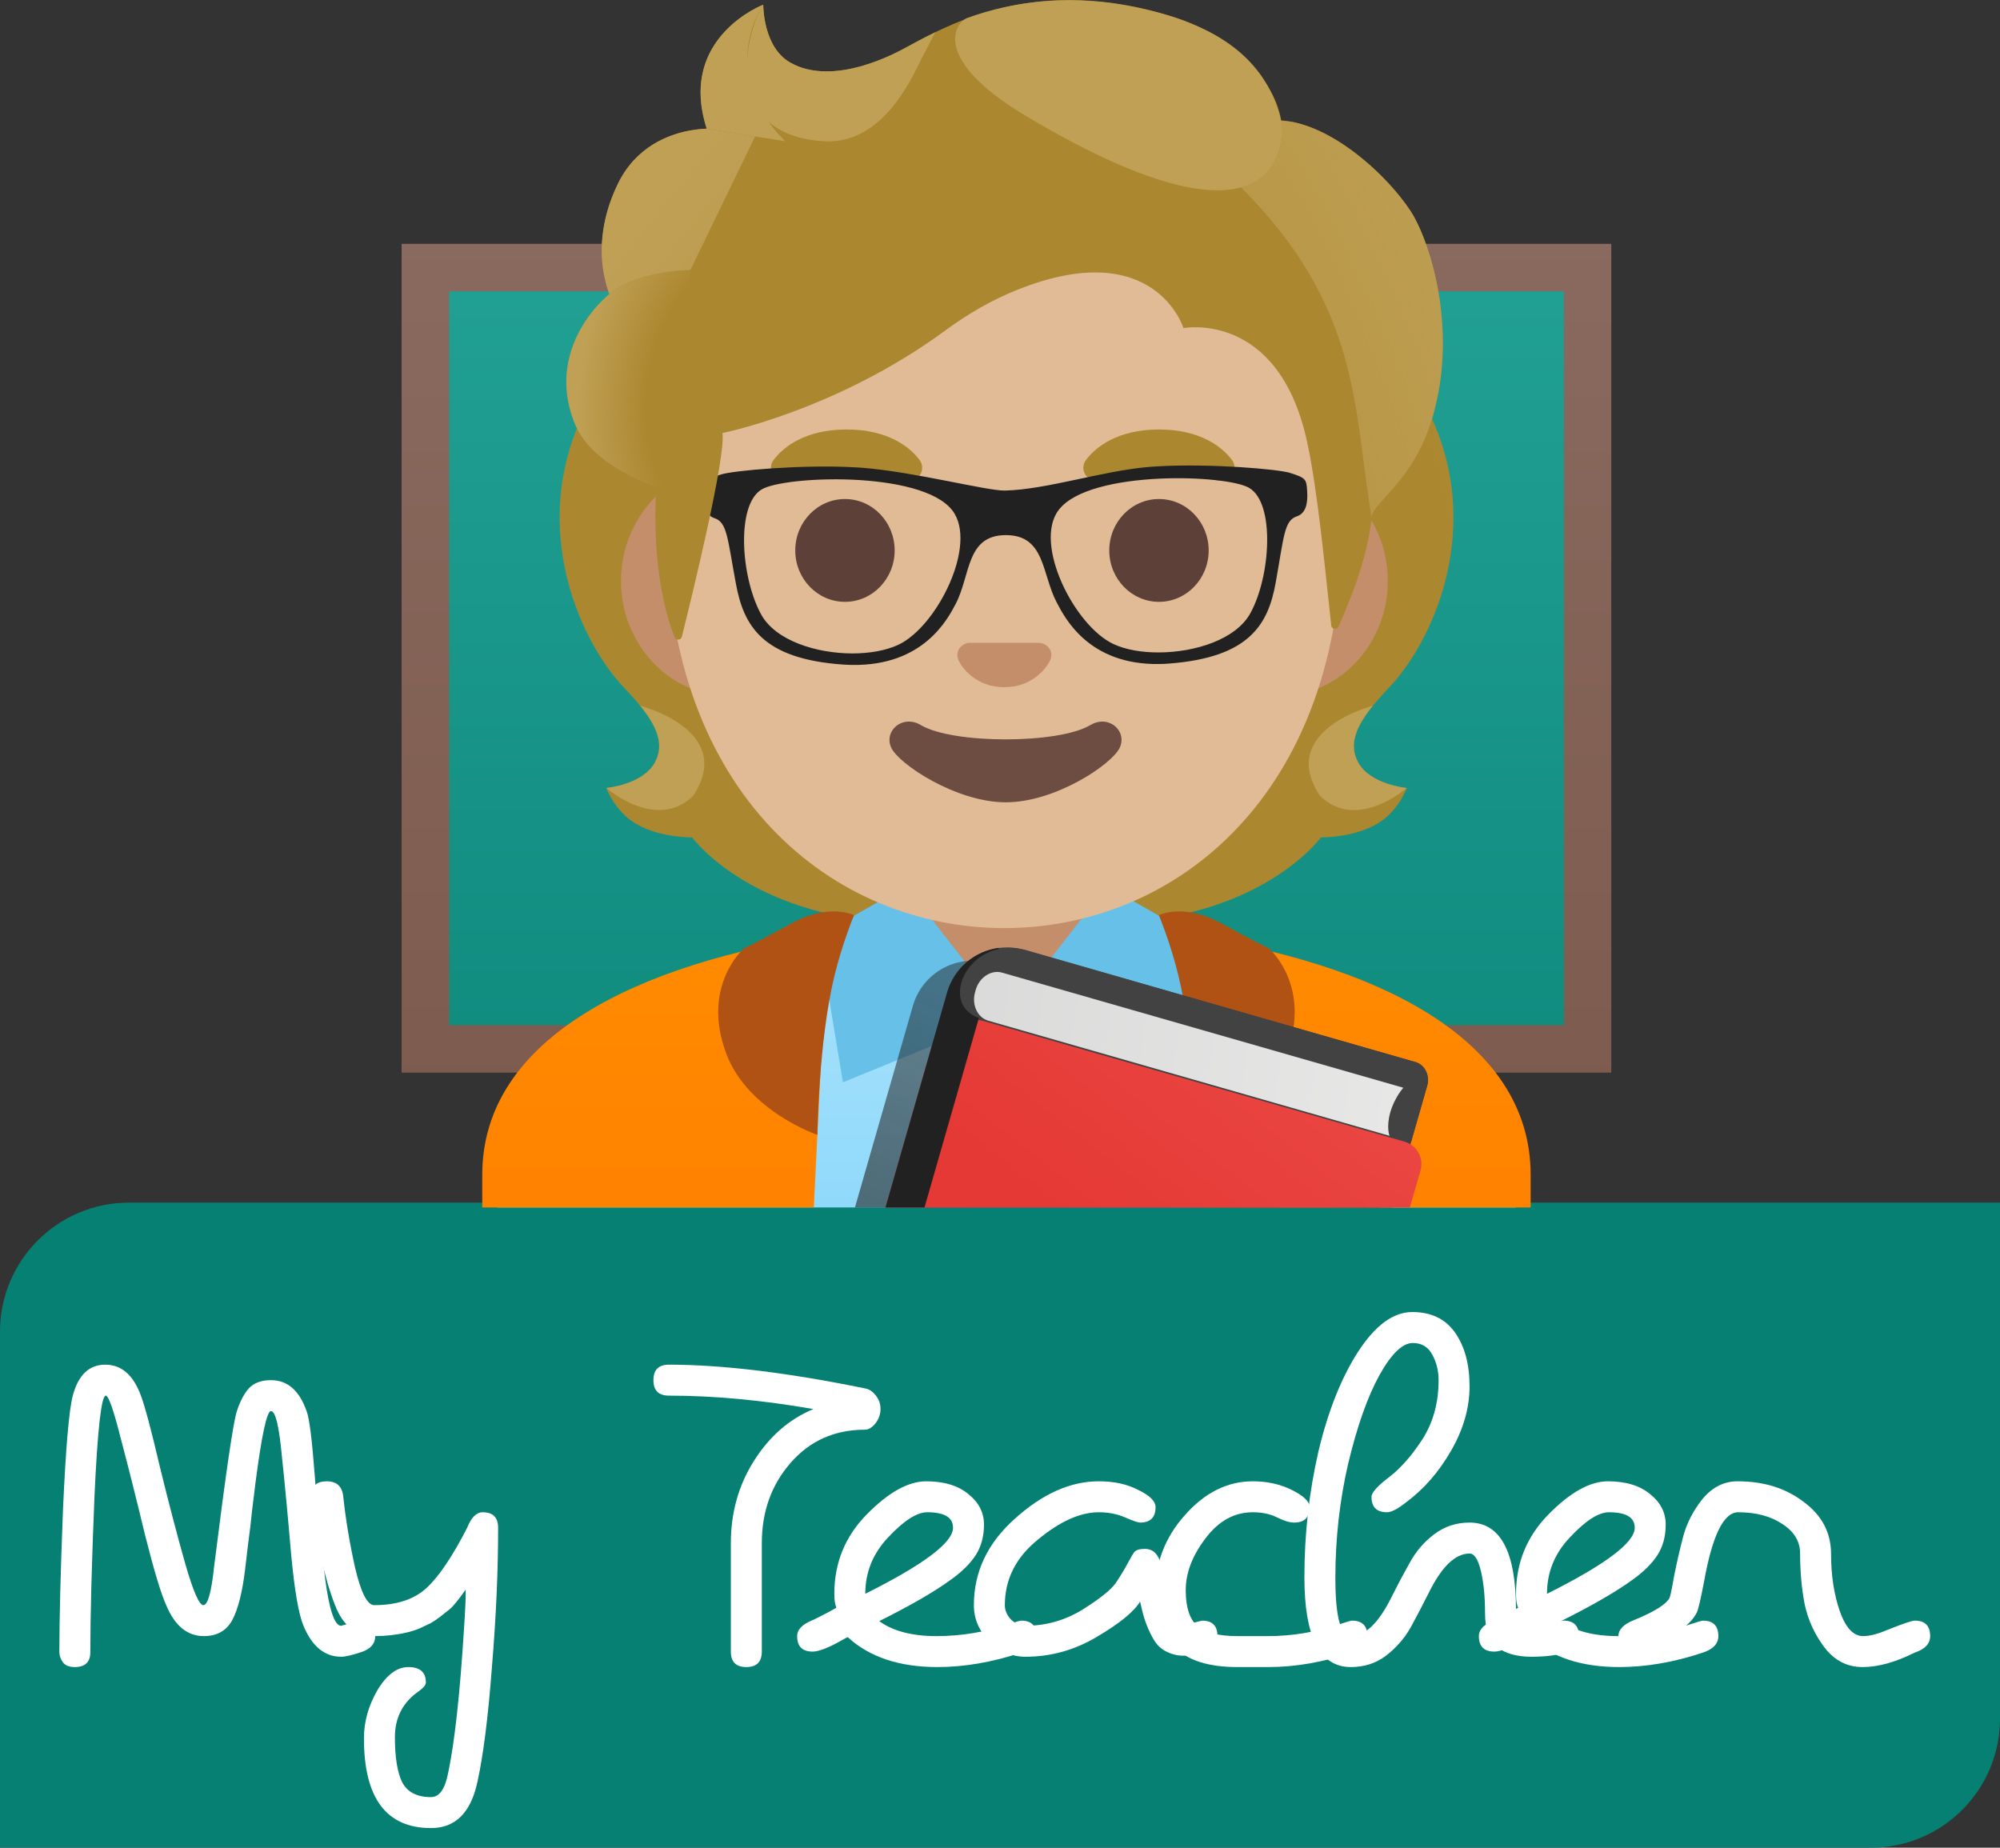 <svg width="302" height="279" viewBox="0 0 302 279" fill="none" xmlns="http://www.w3.org/2000/svg">
<rect x="0" y="0" width="302" height="279" fill="#333333" stroke="none"/>
<path d="M0 201.078C0 190.32 8.723 181.598 19.484 181.598H302V259.52C302 270.278 293.277 279 282.516 279H0V201.078Z" fill="#068072"/>
<path d="M51.515 245.494L54.321 244.714C55.88 244.714 56.659 245.494 56.659 247.052C56.659 248.195 55.958 249 54.555 249.468C53.152 249.935 52.139 250.169 51.515 250.169C49.021 250.169 47.125 248.611 45.826 245.494C45.099 243.779 44.475 240.169 43.956 234.663C43.488 229.156 43.02 224.195 42.553 219.78C42.137 215.312 41.592 213.078 40.916 213.078C40.293 213.078 39.513 216.689 38.578 223.909C38.37 225.624 38.188 227.104 38.032 228.351C37.929 229.546 37.747 231.078 37.487 232.948C37.279 234.766 37.123 236.091 37.019 236.922C36.604 240.403 35.954 242.974 35.071 244.637C34.188 246.247 32.759 247.052 30.785 247.052C28.291 247.052 26.394 245.494 25.095 242.377C24.316 240.663 23.251 237.13 21.9 231.779C20.601 226.377 19.38 221.52 18.237 217.208C17.146 212.896 16.392 210.741 15.977 210.741C15.301 210.741 14.73 215.831 14.262 226.013C13.847 236.143 13.639 243.961 13.639 249.468C13.639 250.974 12.859 251.727 11.301 251.727C10.469 251.727 9.872 251.494 9.508 251.026C9.144 250.507 8.963 249.987 8.963 249.468C8.963 244.481 9.144 237.338 9.508 228.039C9.924 218.689 10.417 212.922 10.989 210.741C11.82 207.624 13.457 206.065 15.899 206.065C18.341 206.065 20.133 207.624 21.276 210.741C21.9 212.403 22.861 216.013 24.16 221.572C25.511 227.078 26.784 231.935 27.979 236.143C29.174 240.299 30.083 242.377 30.707 242.377C31.382 242.377 31.928 240.403 32.343 236.455C34.11 222.325 35.253 214.533 35.772 213.078C36.24 211.624 36.837 210.481 37.565 209.65C38.344 208.819 39.461 208.403 40.916 208.403C43.41 208.403 45.203 209.961 46.294 213.078C46.709 214.117 47.125 217.416 47.541 222.974C47.956 228.533 48.476 233.676 49.099 238.403C49.723 243.13 50.528 245.494 51.515 245.494Z" fill="white"/>
<path d="M75.217 230.689C75.217 237.234 74.905 244.247 74.282 251.727C73.71 259.26 72.983 265.026 72.1 269.026C71.112 273.701 68.774 276.039 65.085 276.039C58.331 276.039 54.954 271.52 54.954 262.481C54.954 259.987 55.629 257.572 56.98 255.234C58.383 252.896 59.941 251.727 61.656 251.727C63.423 251.727 64.306 252.507 64.306 254.065C64.306 254.429 63.942 254.87 63.215 255.39C60.825 257.052 59.63 259.364 59.63 262.325C59.63 265.338 59.993 267.597 60.721 269.104C61.5 270.61 62.955 271.364 65.085 271.364C66.332 271.364 67.189 270.169 67.657 267.779C68.644 263.156 69.45 255.831 70.073 245.805C70.281 242.637 70.359 240.714 70.307 240.039C69.216 241.598 68.41 242.585 67.891 243C67.423 243.364 66.93 243.753 66.41 244.169C65.943 244.533 65.475 244.844 65.007 245.104C64.592 245.312 64.046 245.572 63.371 245.883C62.747 246.143 62.098 246.351 61.422 246.507C59.864 246.87 58.227 247.052 56.512 247.052C53.759 247.052 51.784 245.494 50.589 242.377C48.979 238.273 47.861 233.078 47.238 226.792C47.186 226.481 47.16 226.065 47.16 225.546C47.16 224.299 47.888 223.676 49.342 223.676C50.849 223.676 51.68 224.455 51.836 226.013C52.2 229.442 52.797 233.026 53.629 236.766C54.512 240.507 55.473 242.377 56.512 242.377C59.89 242.377 62.513 241.52 64.384 239.805C66.254 238.091 68.307 235.052 70.541 230.689C71.164 229.13 71.944 228.351 72.879 228.351C74.438 228.351 75.217 229.13 75.217 230.689Z" fill="white"/>
<path d="M130.621 215.883C126.049 215.883 122.308 217.546 119.398 220.87C116.489 224.195 115.034 228.247 115.034 233.026V249.39C115.034 250.948 114.255 251.727 112.696 251.727C111.137 251.727 110.358 250.948 110.358 249.39V233.026C110.358 228.403 111.527 224.247 113.865 220.559C116.203 216.87 119.191 214.273 122.828 212.767C115.034 211.416 107.76 210.741 101.006 210.741C99.447 210.741 98.668 209.961 98.668 208.403C98.668 206.845 99.447 206.065 101.006 206.065C109.059 206.065 118.931 207.26 130.621 209.65C131.245 209.754 131.79 210.117 132.258 210.741C132.725 211.312 132.959 211.987 132.959 212.767C132.959 213.546 132.699 214.273 132.18 214.948C131.66 215.572 131.141 215.883 130.621 215.883Z" fill="white"/>
<path d="M128.008 247.208C127.956 247.208 127.566 247.416 126.839 247.831C124.968 248.87 123.591 249.39 122.708 249.39C121.149 249.39 120.37 248.611 120.37 247.052C120.37 246.065 121.149 245.26 122.708 244.637C122.968 244.533 123.591 244.221 124.579 243.701C125.566 243.182 126.137 242.87 126.293 242.766C126.085 242.299 125.982 241.598 125.982 240.663C125.982 235.987 127.618 231.987 130.891 228.663C134.165 225.338 137.152 223.676 139.854 223.676C142.556 223.676 144.686 224.325 146.245 225.624C147.803 226.87 148.583 228.403 148.583 230.221C148.583 231.987 148.167 233.52 147.336 234.818C146.505 236.117 145.206 237.39 143.439 238.637C140.997 240.403 137.438 242.455 132.762 244.792C134.84 246.299 137.724 247.052 141.413 247.052C145.102 247.052 148.739 246.455 152.324 245.26C153.415 244.896 154.038 244.714 154.194 244.714C155.753 244.714 156.532 245.494 156.532 247.052C156.532 248.195 155.753 249.026 154.194 249.546C149.83 251 145.621 251.727 141.569 251.727C135.801 251.727 131.281 250.221 128.008 247.208ZM130.658 240.663C139.49 236.247 143.907 232.922 143.907 230.689C143.907 229.13 142.608 228.351 140.01 228.351C138.451 228.351 136.503 229.598 134.165 232.091C131.827 234.533 130.658 237.39 130.658 240.663Z" fill="white"/>
<path d="M179.008 245.338C179.008 245.338 179.839 245.13 181.502 244.714C183.061 244.714 183.84 245.494 183.84 247.052C183.84 248.195 183.061 249.026 181.502 249.546C180.567 249.857 179.632 250.013 178.696 250.013C177.813 250.013 176.956 249.805 176.124 249.39C175.293 248.974 174.644 248.351 174.176 247.52C173.397 246.169 172.825 244.714 172.461 243.156L172.15 241.831C171.266 243.338 169.11 245.104 165.681 247.13C162.304 249.156 158.693 250.169 154.848 250.169C152.77 250.169 150.951 249.39 149.393 247.831C147.834 246.273 147.055 244.455 147.055 242.377C147.055 237.338 149.133 232.974 153.289 229.286C157.446 225.546 161.654 223.676 165.915 223.676C168.253 223.676 170.253 224.117 171.916 225C173.631 225.831 174.488 226.689 174.488 227.572C174.488 229.13 173.708 229.909 172.15 229.909C171.838 229.909 171.085 229.65 169.89 229.13C168.695 228.611 167.37 228.351 165.915 228.351C163.109 228.351 160.044 229.728 156.719 232.481C153.393 235.182 151.731 238.481 151.731 242.377C151.731 243.156 152.042 243.883 152.666 244.559C153.341 245.182 154.069 245.494 154.848 245.494C157.914 245.494 160.771 244.688 163.421 243.078C166.071 241.416 167.759 240.065 168.487 239.026C169.214 237.935 169.812 236.948 170.279 236.065C170.747 235.182 171.085 234.611 171.292 234.351C171.552 234.039 172.072 233.883 172.851 233.883C173.631 233.883 174.228 234.169 174.644 234.74C175.059 235.312 175.449 236.221 175.813 237.468C176.176 238.663 176.54 240.013 176.904 241.52C177.268 243.026 177.579 244.039 177.839 244.559C178.151 245.078 178.54 245.338 179.008 245.338Z" fill="white"/>
<path d="M191.514 251.727H186.838C182.474 251.727 179.304 250.714 177.33 248.688C175.356 246.611 174.368 243.987 174.368 240.818C174.368 236.195 175.875 232.195 178.889 228.818C181.902 225.39 185.331 223.676 189.176 223.676C191.358 223.676 193.333 224.117 195.099 225C196.866 225.883 197.749 226.741 197.749 227.572C197.749 229.13 196.97 229.909 195.411 229.909C194.736 229.909 193.878 229.65 192.839 229.13C191.8 228.611 190.579 228.351 189.176 228.351C186.371 228.351 183.981 229.676 182.006 232.325C180.032 234.922 179.045 237.52 179.045 240.117C179.045 242.714 179.642 244.533 180.837 245.572C182.084 246.559 184.084 247.052 186.838 247.052H191.514C195.099 247.052 198.684 246.455 202.269 245.26C203.36 244.896 203.984 244.714 204.14 244.714C205.699 244.714 206.478 245.494 206.478 247.052C206.478 248.195 205.699 249.026 204.14 249.546C199.775 251 195.567 251.727 191.514 251.727Z" fill="white"/>
<path d="M238.425 247.052C238.425 249.13 236.035 250.169 231.255 250.169C229.021 250.169 227.281 249.675 226.034 248.688C224.839 247.701 224.241 245.987 224.241 243.546C224.241 241.104 224.033 239 223.618 237.234C223.202 235.468 222.63 234.585 221.903 234.585C219.721 234.585 217.643 236.611 215.668 240.663C214.837 242.325 213.954 244.013 213.018 245.727C212.083 247.39 210.836 248.818 209.277 250.013C207.771 251.156 206.004 251.727 203.978 251.727C199.302 251.727 196.964 247.208 196.964 238.169C196.964 231.676 197.665 225.364 199.068 219.234C200.523 213.104 202.523 208.065 205.069 204.117C207.667 200.117 210.395 198.117 213.252 198.117C216.11 198.117 218.266 199.156 219.721 201.234C221.176 203.312 221.903 206.013 221.903 209.338C221.903 212.611 220.968 215.857 219.097 219.078C217.279 222.247 215.045 224.818 212.395 226.792C211.096 227.831 210.109 228.351 209.433 228.351C207.875 228.351 207.095 227.572 207.095 226.013C207.095 225.39 207.979 224.403 209.745 223.052C211.512 221.702 213.2 219.78 214.811 217.286C216.422 214.741 217.227 211.78 217.227 208.403C217.227 207 216.915 205.728 216.292 204.585C215.668 203.39 214.681 202.793 213.33 202.793C211.771 202.793 210.083 204.429 208.264 207.702C206.498 210.922 204.939 215.338 203.588 220.948C202.289 226.559 201.64 232.325 201.64 238.247C201.64 244.117 202.419 247.052 203.978 247.052C206.16 247.052 208.238 245.026 210.213 240.974C211.044 239.312 211.927 237.65 212.863 235.987C213.798 234.273 215.019 232.844 216.525 231.702C218.084 230.507 219.877 229.909 221.903 229.909C226.579 229.909 228.917 234.325 228.917 243.156C228.917 244.714 229.671 245.494 231.177 245.494C232.736 245.494 233.905 245.364 234.684 245.104C235.464 244.844 235.931 244.714 236.087 244.714C237.646 244.714 238.425 245.494 238.425 247.052Z" fill="white"/>
<path d="M230.947 247.208C230.895 247.208 230.505 247.416 229.778 247.831C227.907 248.87 226.53 249.39 225.647 249.39C224.088 249.39 223.309 248.611 223.309 247.052C223.309 246.065 224.088 245.26 225.647 244.637C225.907 244.533 226.53 244.221 227.517 243.701C228.505 243.182 229.076 242.87 229.232 242.766C229.024 242.299 228.92 241.598 228.92 240.663C228.92 235.987 230.557 231.987 233.83 228.663C237.104 225.338 240.091 223.676 242.793 223.676C245.495 223.676 247.625 224.325 249.183 225.624C250.742 226.87 251.522 228.403 251.522 230.221C251.522 231.987 251.106 233.52 250.275 234.818C249.443 236.117 248.144 237.39 246.378 238.637C243.936 240.403 240.377 242.455 235.701 244.792C237.779 246.299 240.663 247.052 244.351 247.052C248.04 247.052 251.677 246.455 255.262 245.26C256.354 244.896 256.977 244.714 257.133 244.714C258.692 244.714 259.471 245.494 259.471 247.052C259.471 248.195 258.692 249.026 257.133 249.546C252.769 251 248.56 251.727 244.507 251.727C238.74 251.727 234.22 250.221 230.947 247.208ZM233.596 240.663C242.429 236.247 246.845 232.922 246.845 230.689C246.845 229.13 245.547 228.351 242.949 228.351C241.39 228.351 239.442 229.598 237.104 232.091C234.765 234.533 233.596 237.39 233.596 240.663Z" fill="white"/>
<path d="M252.098 241.286C252.201 241.13 252.435 240.013 252.799 237.935C253.215 235.857 253.682 233.831 254.202 231.857C254.773 229.831 255.761 227.961 257.163 226.247C258.618 224.533 260.359 223.676 262.385 223.676C266.334 223.676 269.659 224.715 272.361 226.792C275.114 228.818 276.491 231.442 276.491 234.663C276.491 237.883 276.933 240.766 277.816 243.312C278.7 245.805 279.869 247.052 281.323 247.052C282.311 247.052 283.532 246.74 284.986 246.117C287.324 245.182 288.701 244.714 289.117 244.714C290.676 244.714 291.455 245.494 291.455 247.052C291.455 248.195 290.676 249.026 289.117 249.546C286.207 251 283.584 251.727 281.245 251.727C278.959 251.727 277.063 250.766 275.556 248.844C274.049 246.87 273.036 244.688 272.517 242.299C272.049 239.909 271.815 237.338 271.815 234.585C271.815 232.766 270.932 231.286 269.165 230.143C267.399 228.948 265.165 228.351 262.463 228.351C260.281 228.351 258.566 231.831 257.319 238.792C256.8 241.494 256.436 243.052 256.228 243.468C255.345 245.286 252.929 247.052 248.98 248.766C248.045 249.182 247.292 249.39 246.72 249.39C245.161 249.39 244.382 248.611 244.382 247.052C244.382 246.065 245.161 245.26 246.72 244.637C249.785 243.39 251.578 242.273 252.098 241.286Z" fill="white"/>
<path d="M64.236 40.882H239.728V158.861H64.236V40.882Z" fill="url(#paint0_linear_27_76)"/>
<path d="M236.135 43.987V154.797H67.813V43.987H236.135ZM243.305 36.819H60.644V161.965H243.305V36.819Z" fill="url(#paint1_linear_27_76)"/>
<path d="M205.098 115.136C203.195 111.681 205.616 108.166 209.756 103.813C216.317 96.904 223.456 80.878 216.819 64.609C216.865 64.517 215.51 61.778 215.556 61.687L212.831 61.55C211.963 61.428 181.992 61.367 151.989 61.367C121.987 61.367 92.016 61.428 91.148 61.55C91.148 61.55 87.114 64.517 87.145 64.609C80.523 80.878 87.647 96.888 94.208 103.813C98.333 108.166 100.753 111.681 98.865 115.136C97.024 118.5 91.544 118.987 91.544 118.987C91.544 118.987 92.807 122.426 95.852 124.283C98.668 126.003 102.138 126.398 104.528 126.459C104.528 126.459 113.889 139.411 138.366 139.411H165.613C190.09 139.411 199.451 126.459 199.451 126.459C201.841 126.398 205.311 126.003 208.127 124.283C211.172 122.426 212.435 118.987 212.435 118.987C212.435 118.987 206.94 118.5 205.098 115.136Z" fill="#AB872F"/>
<path d="M151.959 139.395V125.029L195.448 121.589L199.405 126.459C199.405 126.459 190.044 139.411 165.567 139.411L151.959 139.395Z" fill="url(#paint2_radial_27_76)"/>
<path d="M199.314 120.174C192.799 110.281 207.244 106.583 207.244 106.583L207.26 106.598C204.748 109.718 203.606 112.442 205.083 115.136C206.925 118.5 212.405 118.987 212.405 118.987C212.405 118.987 204.931 125.622 199.314 120.174Z" fill="url(#paint3_radial_27_76)"/>
<path d="M216.849 64.609C223.319 80.361 216.515 96.584 210.137 103.433C209.269 104.376 205.555 108.014 204.702 110.92C204.702 110.92 190.181 90.664 185.843 78.763C184.975 76.358 184.168 73.892 184.062 71.336C183.986 69.418 184.275 67.135 185.386 65.507C186.741 63.513 216.073 62.919 216.073 62.919C216.073 62.935 216.849 64.609 216.849 64.609Z" fill="url(#paint4_radial_27_76)"/>
<path d="M87.129 64.609C80.675 80.361 87.48 96.584 93.842 103.417C94.725 104.361 98.424 107.998 99.276 110.905C99.276 110.905 113.798 90.649 118.136 78.747C119.019 76.343 119.811 73.877 119.917 71.32C119.993 69.403 119.704 67.12 118.593 65.492C117.238 63.498 115.655 64.031 113.357 64.031C108.973 64.031 89.778 62.904 88.286 62.904C88.302 62.935 87.129 64.609 87.129 64.609Z" fill="url(#paint5_radial_27_76)"/>
<path d="M152.02 139.395V125.029L108.531 121.589L104.574 126.459C104.574 126.459 113.935 139.411 138.412 139.411L152.02 139.395Z" fill="url(#paint6_radial_27_76)"/>
<path d="M104.665 120.174C111.18 110.281 96.734 106.583 96.734 106.583L96.719 106.598C99.231 109.718 100.372 112.442 98.896 115.136C97.054 118.5 91.574 118.987 91.574 118.987C91.574 118.987 99.048 125.622 104.665 120.174Z" fill="url(#paint7_radial_27_76)"/>
<path d="M228.844 177.382C228.844 153.838 190.272 141.526 152.187 141.526H151.974C113.707 141.572 75.104 152.666 75.104 177.382V182.328H228.844V177.382Z" fill="url(#paint8_linear_27_76)"/>
<path d="M138.153 134.13V149.318L151.944 152.94L165.796 149.318V134.13H138.153Z" fill="#C48E6A"/>
<path d="M72.821 177.382V182.328H122.885L124.91 141.176C96.445 145.376 72.821 156.684 72.821 177.382Z" fill="url(#paint9_linear_27_76)"/>
<path d="M179.039 141.176L181.048 182.328H231.127V177.382C231.127 156.684 207.503 145.376 179.039 141.176Z" fill="url(#paint10_linear_27_76)"/>
<path d="M136.798 133.81L152.005 153.321L127.284 163.426L123.616 141.298L136.798 133.81Z" fill="#66C0E8"/>
<path d="M167.15 133.81L151.944 153.321L176.664 163.426L180.332 141.298L167.15 133.81Z" fill="#66C0E8"/>
<path d="M128.959 138.193C128.959 138.193 127.224 142.333 126.006 147.325C123.586 157.247 123.433 171.371 123.433 171.371C123.433 171.371 112.946 167.809 109.673 159.119C105.807 148.846 112.337 143.2 112.337 143.2C112.337 143.2 113.707 142.622 119.46 139.456C125.214 136.291 128.959 138.193 128.959 138.193Z" fill="#AF5214"/>
<path d="M174.99 138.193C174.99 138.193 176.725 142.333 177.943 147.325C180.363 157.247 180.515 171.371 180.515 171.371C180.515 171.371 191.003 167.809 194.276 159.119C198.142 148.846 191.612 143.2 191.612 143.2C191.612 143.2 190.242 142.622 184.488 139.456C178.734 136.291 174.99 138.193 174.99 138.193Z" fill="#AF5214"/>
<path d="M193.256 70.362H110.069C101.103 70.362 93.766 78.184 93.766 87.727C93.766 97.269 101.103 105.092 110.069 105.092H193.256C202.221 105.092 209.558 97.269 209.558 87.727C209.558 78.184 202.221 70.362 193.256 70.362Z" fill="#C48E6A"/>
<path d="M151.655 10.459C125.169 10.459 100.631 38.782 100.631 79.554C100.631 120.098 125.915 140.141 151.655 140.141C177.395 140.141 202.678 120.082 202.678 79.539C202.678 38.782 178.156 10.459 151.655 10.459Z" fill="#E0BB95"/>
<path d="M127.589 90.877C131.733 90.877 135.093 87.402 135.093 83.115C135.093 78.829 131.733 75.353 127.589 75.353C123.444 75.353 120.085 78.829 120.085 83.115C120.085 87.402 123.444 90.877 127.589 90.877Z" fill="#5D4037"/>
<path d="M175.005 90.877C179.149 90.877 182.509 87.402 182.509 83.115C182.509 78.829 179.149 75.353 175.005 75.353C170.86 75.353 167.5 78.829 167.5 83.115C167.5 87.402 170.86 90.877 175.005 90.877Z" fill="#5D4037"/>
<path d="M138.838 69.433C137.422 67.561 134.165 64.852 127.832 64.852C121.5 64.852 118.228 67.576 116.827 69.433C116.203 70.255 116.355 71.214 116.797 71.792C117.192 72.325 118.38 72.827 119.689 72.386C120.998 71.944 123.555 70.62 127.832 70.59C132.11 70.62 134.667 71.944 135.976 72.386C137.285 72.827 138.472 72.34 138.868 71.792C139.294 71.214 139.462 70.255 138.838 69.433Z" fill="#AB872F"/>
<path d="M186.01 69.433C184.594 67.561 181.337 64.852 175.005 64.852C168.672 64.852 165.4 67.576 163.999 69.433C163.375 70.255 163.528 71.214 163.969 71.792C164.365 72.325 165.552 72.827 166.861 72.386C168.17 71.944 170.727 70.62 175.005 70.59C179.282 70.62 181.839 71.944 183.148 72.386C184.457 72.827 185.645 72.34 186.041 71.792C186.482 71.214 186.634 70.255 186.01 69.433Z" fill="#AB872F"/>
<path d="M157.53 97.193C157.363 97.132 157.21 97.086 157.043 97.071H146.266C146.099 97.086 145.931 97.132 145.779 97.193C144.805 97.589 144.272 98.593 144.729 99.674C145.185 100.754 147.332 103.768 151.655 103.768C155.978 103.768 158.124 100.739 158.58 99.674C159.052 98.593 158.504 97.589 157.53 97.193Z" fill="#C48E6A"/>
<path d="M164.639 109.49C159.798 112.366 143.891 112.366 139.051 109.49C136.265 107.831 133.419 110.373 134.576 112.899C135.717 115.38 144.379 121.148 151.883 121.148C159.387 121.148 167.942 115.38 169.083 112.899C170.24 110.373 167.424 107.831 164.639 109.49Z" fill="#6D4C41"/>
<path d="M197.381 74.166C197.274 72.355 197.198 72.173 194.808 71.412C192.936 70.818 182.707 69.981 175.005 70.407C174.457 70.438 173.924 70.468 173.422 70.514C166.435 71.107 158.048 73.923 151.746 74.075C149.067 74.136 138.031 71.244 130.222 70.636C129.72 70.605 129.218 70.559 128.7 70.544C120.983 70.149 110.708 71.046 108.836 71.655C106.446 72.431 106.37 72.614 106.278 74.425C106.172 76.236 106.476 77.773 107.892 78.245C109.825 78.884 109.84 81.289 111.134 88.198C112.306 94.499 115.122 99.476 127.224 100.343C127.741 100.374 128.228 100.404 128.715 100.404C139.416 100.556 143.1 93.51 144.318 91.166C146.586 86.814 145.87 80.817 151.868 80.802C157.85 80.787 157.287 86.677 159.585 91.014C160.818 93.342 164.41 100.419 175.02 100.267C175.538 100.267 176.07 100.237 176.618 100.191C188.704 99.247 191.505 94.256 192.632 87.955C193.88 81.03 193.895 78.61 195.813 77.971C197.198 77.515 197.503 75.978 197.381 74.166ZM135.656 97.36C133.799 98.228 131.318 98.669 128.7 98.669C123.235 98.654 117.177 96.736 114.985 92.871C111.88 87.361 111.073 76.221 115.031 73.892C116.766 72.873 122.627 72.173 128.685 72.431C134.971 72.705 141.471 74.014 143.815 77.088C147.697 82.156 141.532 94.59 135.656 97.36ZM188.78 92.642C186.604 96.538 180.5 98.502 175.005 98.517C172.417 98.532 169.966 98.106 168.14 97.254C162.249 94.514 156.008 82.126 159.844 77.028C162.173 73.923 168.703 72.584 175.005 72.279C181.048 71.99 186.893 72.66 188.613 73.664C192.586 75.978 191.855 87.118 188.78 92.642Z" fill="#212121"/>
<path d="M209.315 178.691L210.182 175.343L210.197 175.267L213.135 163.7L149.478 145.422C149.402 145.407 149.341 145.407 149.28 145.376C146.903 144.751 144.376 145.081 142.239 146.295C140.102 147.51 138.526 149.513 137.848 151.875L129.096 182.328H208.28L209.315 178.691Z" fill="url(#paint11_linear_27_76)"/>
<path d="M215.525 163.883C215.967 162.346 215.084 160.748 213.546 160.322L154.653 143.428C152.253 142.742 149.679 143.037 147.496 144.247C145.313 145.456 143.699 147.483 143.009 149.881L133.708 182.328H210.243L215.525 163.883Z" fill="#424242"/>
<path d="M214.505 176.713C215.038 174.856 213.927 172.908 212.039 172.375L148.839 154.264C141.943 152.286 140.741 157.841 138.807 164.583L133.708 182.328L212.892 182.328L214.505 176.713Z" fill="url(#paint12_linear_27_76)"/>
<path d="M150.848 143.124C149.029 143.36 147.32 144.122 145.929 145.317C144.539 146.513 143.529 148.089 143.024 149.851L133.708 182.328H139.599L150.848 143.124Z" fill="url(#paint13_linear_27_76)"/>
<path d="M152.477 148.192C152.751 148.192 153.055 148.222 153.375 148.299L210.076 164.583L209.604 166.227C191.657 161.22 157.408 151.586 150.33 149.242C150.696 148.74 151.411 148.192 152.477 148.192ZM152.477 143.124C145.596 143.124 142.156 151.601 147.727 153.686C153.862 155.969 213.074 172.436 213.074 172.436L215.479 164.035C215.951 162.422 215.19 160.778 213.79 160.382L154.668 143.398C153.907 143.215 153.177 143.124 152.477 143.124Z" fill="#424242"/>
<path d="M211.902 164.248L151.32 146.868C149.676 146.396 147.88 147.568 147.332 149.47L147.24 149.805C146.692 151.708 147.59 153.656 149.234 154.127L209.817 171.508C209.817 171.508 209.299 170.244 209.923 168.007C210.548 165.755 211.902 164.248 211.902 164.248Z" fill="url(#paint14_linear_27_76)"/>
<path d="M212.968 31.827C209.254 26.211 200.927 18.678 193.454 18.175C192.251 10.992 184.564 4.904 177.121 2.545C156.982 -3.831 143.876 3.322 136.844 7.157C135.382 7.948 125.93 13.199 119.323 9.44C115.183 7.081 115.259 0.704 115.259 0.704C115.259 0.704 102.29 5.65 106.72 19.423C102.26 19.606 96.415 21.493 93.325 27.748C89.641 35.206 90.95 41.43 92.016 44.413C88.18 47.67 83.354 54.595 86.658 63.589C89.154 70.362 99.094 73.481 99.094 73.481C98.394 85.672 100.662 93.175 101.864 96.204C102.077 96.736 102.823 96.691 102.96 96.143C104.467 90.101 109.612 69.053 109.094 65.385C109.094 65.385 126.371 61.961 142.841 49.831C146.19 47.366 149.828 45.265 153.694 43.728C174.381 35.495 178.704 49.542 178.704 49.542C178.704 49.542 193.043 46.787 197.366 66.694C198.994 74.151 200.09 86.098 201.019 94.453C201.08 95.047 201.886 95.169 202.115 94.621C203.561 91.303 206.453 84.728 207.138 78.017C207.381 75.658 213.744 72.538 216.484 62.402C220.153 48.888 215.662 35.89 212.968 31.827Z" fill="#AB872F"/>
<path d="M207.107 78.078C207.351 75.719 213.714 72.599 216.454 62.463C216.743 61.382 216.986 60.287 217.215 59.191C219.437 46.879 215.449 35.571 212.968 31.827C209.528 26.637 202.16 19.819 195.174 18.419C194.565 18.343 193.971 18.267 193.408 18.236C193.408 18.236 193.91 21.508 192.586 24.111C190.881 27.489 187.395 28.296 187.395 28.296C205.616 46.529 204.322 61.778 207.107 78.078Z" fill="url(#paint15_radial_27_76)"/>
<path d="M141.243 4.859C139.568 5.665 138.107 6.472 136.829 7.157C135.367 7.948 125.915 13.199 119.308 9.44C115.244 7.126 115.244 0.947 115.244 0.734C113.372 3.124 107.709 20.184 124.271 21.326C131.41 21.813 135.809 15.588 138.427 10.322C139.371 8.405 140.847 5.604 141.243 4.859Z" fill="url(#paint16_radial_27_76)"/>
<path d="M175.05 1.937C186.193 4.95 191.627 10.627 193.438 18.191C193.971 20.413 194.61 41.141 155.034 17.582C140.314 8.816 144.333 3.337 146.053 2.713C152.781 0.278 162.569 -1.442 175.05 1.937Z" fill="url(#paint17_radial_27_76)"/>
<path d="M115.198 0.734C115.183 0.75 115.153 0.75 115.107 0.78H115.092C113.676 1.374 102.549 6.533 106.705 19.423L118.547 21.326C108.059 10.703 115.244 0.704 115.244 0.704C115.244 0.704 115.214 0.719 115.198 0.734Z" fill="url(#paint18_radial_27_76)"/>
<path d="M114.026 20.595L106.705 19.423C106.415 19.423 105.441 19.515 104.908 19.591C100.783 20.169 95.928 22.3 93.294 27.748C90.463 33.623 90.539 38.66 91.315 42.024C91.544 43.15 92 44.428 92 44.428C92 44.428 95.623 40.989 104.254 40.761L114.026 20.595Z" fill="url(#paint19_radial_27_76)"/>
<path d="M91.65 44.718C88.043 47.913 83.187 55.051 86.764 63.909C89.458 70.59 99.079 73.481 99.079 73.481C99.079 73.512 100.996 74.09 101.986 74.09L104.239 40.761C99.626 40.761 95.197 42.145 92.335 44.139C92.381 44.185 91.635 44.672 91.65 44.718Z" fill="url(#paint20_radial_27_76)"/>
<defs>
<linearGradient id="paint0_linear_27_76" x1="150.984" y1="1.782" x2="150.984" y2="279.248" gradientUnits="userSpaceOnUse">
<stop stop-color="#26A69A"/>
<stop offset="1" stop-color="#00796B"/>
</linearGradient>
<linearGradient id="paint1_linear_27_76" x1="150.997" y1="-0.017" x2="150.997" y2="278.986" gradientUnits="userSpaceOnUse">
<stop stop-color="#8D6E63"/>
<stop offset="0.779" stop-color="#795548"/>
</linearGradient>
<radialGradient id="paint2_radial_27_76" cx="0" cy="0" r="1" gradientUnits="userSpaceOnUse" gradientTransform="translate(141.389 -46.21) scale(226.902 274.078)">
<stop offset="0.728" stop-color="#BFA055" stop-opacity="0"/>
<stop offset="1" stop-color="#BFA055"/>
</radialGradient>
<radialGradient id="paint3_radial_27_76" cx="0" cy="0" r="1" gradientUnits="userSpaceOnUse" gradientTransform="translate(238.26 119.665) rotate(157.91) scale(210.427 141.703)">
<stop offset="0.663" stop-color="#BFA055"/>
<stop offset="1" stop-color="#BFA055" stop-opacity="0"/>
</radialGradient>
<radialGradient id="paint4_radial_27_76" cx="0" cy="0" r="1" gradientUnits="userSpaceOnUse" gradientTransform="translate(-17.625 119.875) rotate(-96.265) scale(269.765 327.827)">
<stop offset="0.725" stop-color="#BFA055" stop-opacity="0"/>
<stop offset="1" stop-color="#BFA055"/>
</radialGradient>
<radialGradient id="paint5_radial_27_76" cx="0" cy="0" r="1" gradientUnits="userSpaceOnUse" gradientTransform="translate(319.671 119.958) rotate(-83.734) scale(269.766 327.912)">
<stop offset="0.725" stop-color="#BFA055" stop-opacity="0"/>
<stop offset="1" stop-color="#BFA055"/>
</radialGradient>
<radialGradient id="paint6_radial_27_76" cx="0" cy="0" r="1" gradientUnits="userSpaceOnUse" gradientTransform="translate(160.631 -46.21) rotate(180) scale(226.902 274.078)">
<stop offset="0.728" stop-color="#BFA055" stop-opacity="0"/>
<stop offset="1" stop-color="#BFA055"/>
</radialGradient>
<radialGradient id="paint7_radial_27_76" cx="0" cy="0" r="1" gradientUnits="userSpaceOnUse" gradientTransform="translate(63.857 119.683) rotate(22.09) scale(210.427 141.703)">
<stop offset="0.663" stop-color="#BFA055"/>
<stop offset="1" stop-color="#BFA055" stop-opacity="0"/>
</radialGradient>
<linearGradient id="paint8_linear_27_76" x1="151" y1="51.013" x2="151" y2="206.799" gradientUnits="userSpaceOnUse">
<stop stop-color="#E1F5FE"/>
<stop offset="1" stop-color="#81D4FA"/>
</linearGradient>
<linearGradient id="paint9_linear_27_76" x1="151.026" y1="19.439" x2="151.026" y2="268.991" gradientUnits="userSpaceOnUse">
<stop stop-color="#FFA000"/>
<stop offset="0.341" stop-color="#FF9300"/>
<stop offset="0.972" stop-color="#FF7100"/>
<stop offset="1" stop-color="#FF6F00"/>
</linearGradient>
<linearGradient id="paint10_linear_27_76" x1="150.982" y1="16.561" x2="150.982" y2="270.673" gradientUnits="userSpaceOnUse">
<stop stop-color="#FFA000"/>
<stop offset="0.341" stop-color="#FF9300"/>
<stop offset="0.972" stop-color="#FF7100"/>
<stop offset="1" stop-color="#FF6F00"/>
</linearGradient>
<linearGradient id="paint11_linear_27_76" x1="167.377" y1="65.758" x2="114.532" y2="172.574" gradientUnits="userSpaceOnUse">
<stop offset="0.002" stop-color="#212121" stop-opacity="0.2"/>
<stop offset="1" stop-color="#212121" stop-opacity="0.6"/>
</linearGradient>
<linearGradient id="paint12_linear_27_76" x1="169.495" y1="83.647" x2="117.378" y2="150.232" gradientUnits="userSpaceOnUse">
<stop stop-color="#EF5350"/>
<stop offset="1" stop-color="#E53935"/>
</linearGradient>
<linearGradient id="paint13_linear_27_76" x1="171.786" y1="115.315" x2="180.613" y2="46.605" gradientUnits="userSpaceOnUse">
<stop stop-color="#212121"/>
<stop offset="1" stop-color="#424242"/>
</linearGradient>
<linearGradient id="paint14_linear_27_76" x1="0.988" y1="32.365" x2="317.067" y2="69.85" gradientUnits="userSpaceOnUse">
<stop offset="0.01" stop-color="#BDBDBD"/>
<stop offset="0.987" stop-color="#F8F8F7"/>
</linearGradient>
<radialGradient id="paint15_radial_27_76" cx="0" cy="0" r="1" gradientUnits="userSpaceOnUse" gradientTransform="translate(-79.253 190.669) rotate(55.496) scale(291.928 345.461)">
<stop offset="0.699" stop-color="#BFA055" stop-opacity="0"/>
<stop offset="1" stop-color="#BFA055"/>
</radialGradient>
<radialGradient id="paint16_radial_27_76" cx="0" cy="0" r="1" gradientUnits="userSpaceOnUse" gradientTransform="translate(145.814 -9.854) rotate(34.359) scale(161.119 213.709)">
<stop offset="0.58" stop-color="#BFA055"/>
<stop offset="1" stop-color="#BFA055" stop-opacity="0"/>
</radialGradient>
<radialGradient id="paint17_radial_27_76" cx="0" cy="0" r="1" gradientUnits="userSpaceOnUse" gradientTransform="translate(86.195 250.718) rotate(-146.255) scale(301.809 219.245)">
<stop offset="0.699" stop-color="#BFA055" stop-opacity="0"/>
<stop offset="1" stop-color="#BFA055"/>
</radialGradient>
<radialGradient id="paint18_radial_27_76" cx="0" cy="0" r="1" gradientUnits="userSpaceOnUse" gradientTransform="translate(355.616 166.059) scale(308.77 215.989)">
<stop offset="0.702" stop-color="#BFA055" stop-opacity="0"/>
<stop offset="1" stop-color="#BFA055"/>
</radialGradient>
<radialGradient id="paint19_radial_27_76" cx="0" cy="0" r="1" gradientUnits="userSpaceOnUse" gradientTransform="translate(367.02 185.117) rotate(-167.031) scale(316.154 257.924)">
<stop offset="0.66" stop-color="#BFA055" stop-opacity="0"/>
<stop offset="1" stop-color="#BFA055"/>
</radialGradient>
<radialGradient id="paint20_radial_27_76" cx="0" cy="0" r="1" gradientUnits="userSpaceOnUse" gradientTransform="translate(113.214 59.649) rotate(7.832) scale(25.704 36.112)">
<stop offset="0.598" stop-color="#BFA055" stop-opacity="0"/>
<stop offset="1" stop-color="#BFA055"/>
</radialGradient>
</defs>
</svg>

